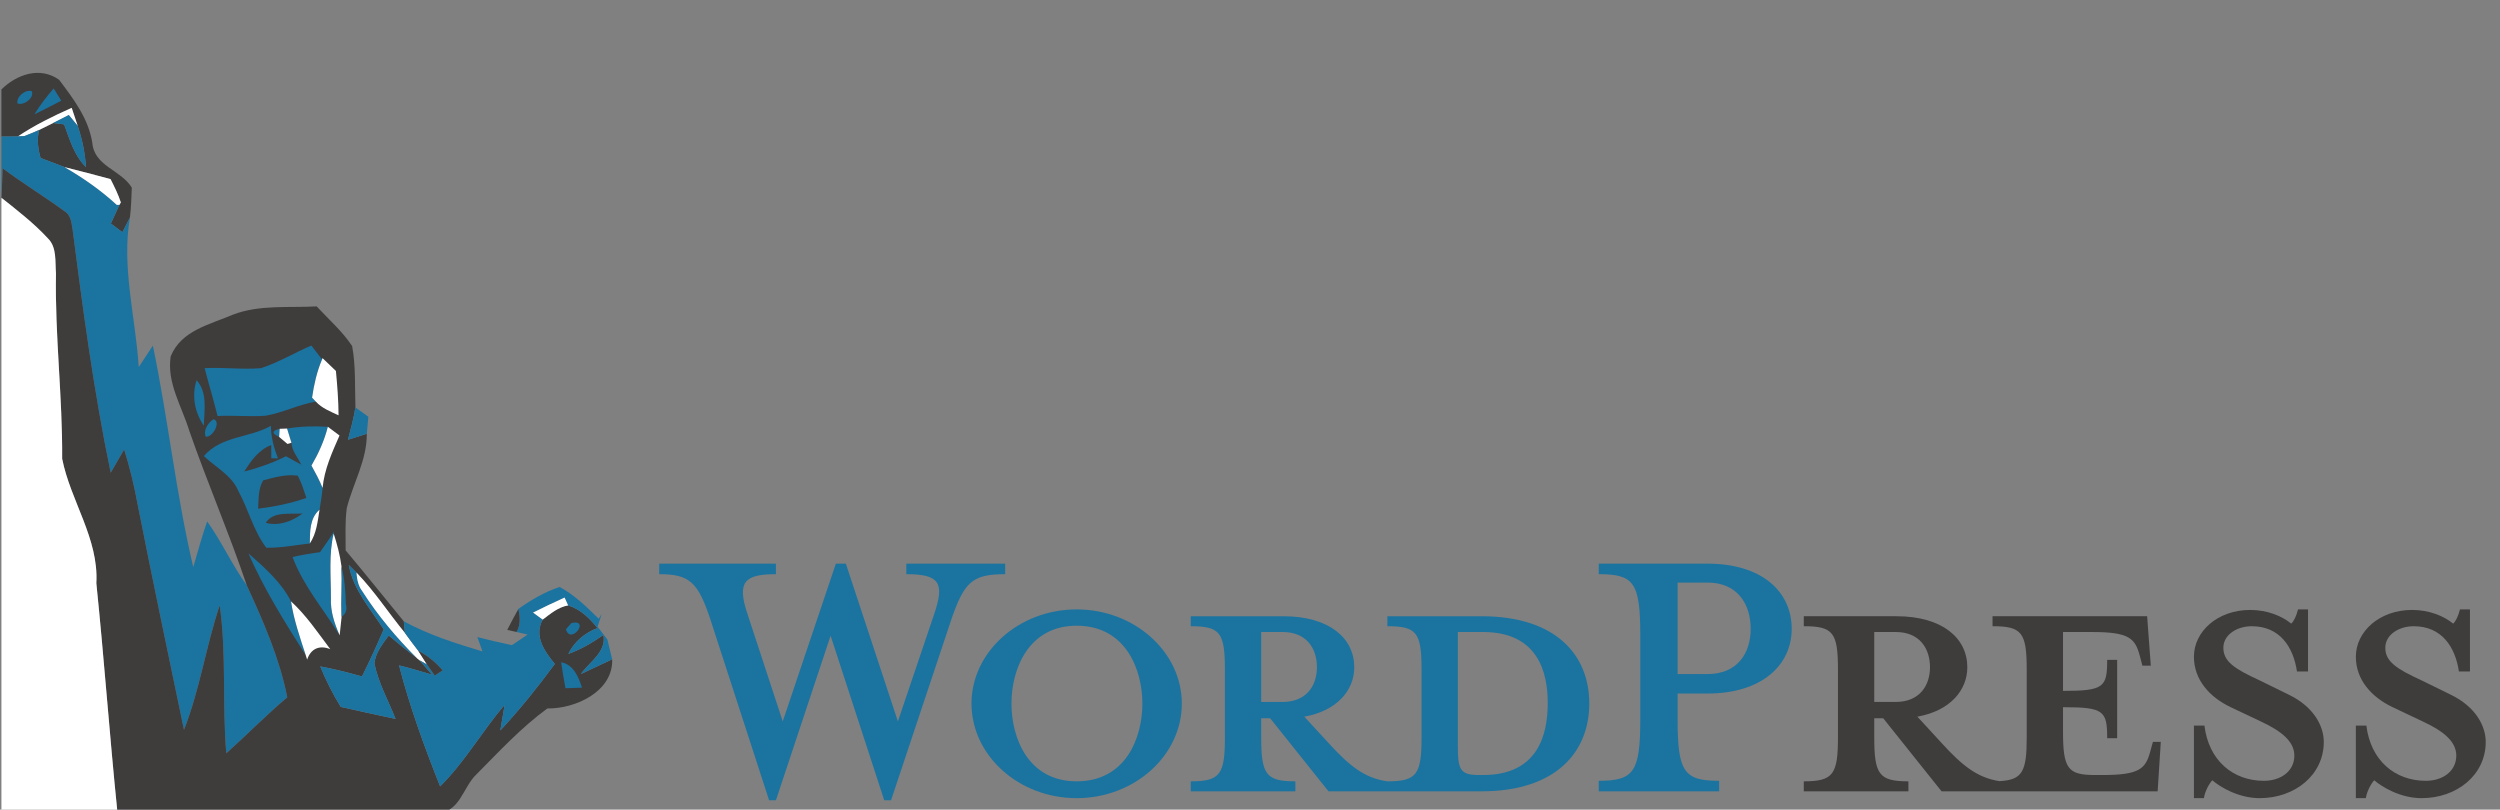 <?xml version="1.0" encoding="UTF-8" standalone="no"?>
<!-- Created with Inkscape (http://www.inkscape.org/) -->

<svg
   xmlns:dc="http://purl.org/dc/elements/1.1/"
   xmlns:cc="http://creativecommons.org/ns#"
   xmlns:rdf="http://www.w3.org/1999/02/22-rdf-syntax-ns#"
   xmlns:svg="http://www.w3.org/2000/svg"
   xmlns="http://www.w3.org/2000/svg"
   xmlns:xlink="http://www.w3.org/1999/xlink"
   xmlns:sodipodi="http://sodipodi.sourceforge.net/DTD/sodipodi-0.dtd"
   xmlns:inkscape="http://www.inkscape.org/namespaces/inkscape"
   width="1544"
   height="500"
   id="svg2"
   version="1.1"
   inkscape:version="0.48.3.1 r9886"
   sodipodi:docname="wp-ffpc-banner.svg"
   inkscape:export-filename="/home/peter-molnar/Documents/banner-772x250.png"
   inkscape:export-xdpi="45"
   inkscape:export-ydpi="45">
  <rect width="100%" height="100%" fill="#808080" stroke="none"/>
  <defs
     id="defs4">
    <clipPath
       id="clipPath3018"
       clipPathUnits="userSpaceOnUse">
      <path
         id="path3020"
         d="M 0,180 252,180 252,0 0,0 0,180 z" />
    </clipPath>
    <linearGradient
       y2="-305.16"
       x2="915.054"
       y1="-200.326"
       x1="915.054"
       gradientTransform="matrix(1.336,3.126108e-2,-2.3560347e-2,1.007,-311.784,254.709)"
       gradientUnits="userSpaceOnUse"
       id="linearGradient3506"
       xlink:href="#linearGradient5427"
       inkscape:collect="always" />
    <linearGradient
       y2="-305.16"
       x2="915.054"
       y1="-200.326"
       x1="915.054"
       gradientTransform="matrix(1.336,3.126108e-2,-2.3560347e-2,1.007,-311.784,254.709)"
       gradientUnits="userSpaceOnUse"
       id="linearGradient3500"
       xlink:href="#linearGradient5427"
       inkscape:collect="always" />
    <linearGradient
       y2="-305.16"
       x2="915.054"
       y1="-200.326"
       x1="915.054"
       gradientTransform="matrix(1.159,2.7136968e-2,-2.0452153e-2,0.874,-449.254,288.269)"
       gradientUnits="userSpaceOnUse"
       id="linearGradient3463"
       xlink:href="#linearGradient5427"
       inkscape:collect="always" />
    <linearGradient
       y2="-305.16"
       x2="915.054"
       y1="-200.326"
       x1="915.054"
       gradientTransform="matrix(1.336,3.126108e-2,-2.3560347e-2,1.007,-311.784,254.709)"
       gradientUnits="userSpaceOnUse"
       id="linearGradient3460"
       xlink:href="#linearGradient5427"
       inkscape:collect="always" />
    <linearGradient
       y2="-305.16"
       x2="915.054"
       y1="-200.326"
       x1="915.054"
       gradientTransform="matrix(1.336,3.126108e-2,-2.3560347e-2,1.007,-311.784,254.709)"
       gradientUnits="userSpaceOnUse"
       id="linearGradient2438"
       xlink:href="#linearGradient5427"
       inkscape:collect="always" />
    <linearGradient
       y2="-305.16"
       x2="915.054"
       y1="-200.326"
       x1="915.054"
       gradientTransform="matrix(1.336,3.126108e-2,-2.3560347e-2,1.007,-311.784,254.709)"
       gradientUnits="userSpaceOnUse"
       id="linearGradient2437"
       xlink:href="#linearGradient5427"
       inkscape:collect="always" />
    <linearGradient
       y2="254.981"
       x2="918.359"
       y1="221.409"
       x1="157.88"
       gradientTransform="matrix(-0.16,-0.34,3.473,-0.109,-221.665,475.615)"
       gradientUnits="userSpaceOnUse"
       id="linearGradient2465"
       xlink:href="#linearGradient5126"
       inkscape:collect="always" />
    <linearGradient
       y2="358.014"
       x2="319.612"
       y1="435.014"
       x1="194.12"
       gradientUnits="userSpaceOnUse"
       id="linearGradient2463"
       xlink:href="#linearGradient5520"
       inkscape:collect="always" />
    <linearGradient
       y2="358.014"
       x2="22.627"
       y1="434.014"
       x1="136.701"
       gradientTransform="translate(687.308,0)"
       gradientUnits="userSpaceOnUse"
       id="linearGradient2461"
       xlink:href="#linearGradient5520"
       inkscape:collect="always" />
    <linearGradient
       gradientTransform="translate(687.308,0)"
       y2="358.014"
       x2="22.627"
       y1="434.014"
       x1="136.701"
       gradientUnits="userSpaceOnUse"
       id="linearGradient5530"
       xlink:href="#linearGradient5520"
       inkscape:collect="always" />
    <linearGradient
       gradientUnits="userSpaceOnUse"
       y2="358.014"
       x2="319.612"
       y1="435.014"
       x1="194.12"
       id="linearGradient5526"
       xlink:href="#linearGradient5520"
       inkscape:collect="always" />
    <linearGradient
       y2="254.981"
       x2="918.359"
       y1="221.409"
       x1="157.88"
       gradientTransform="matrix(-0.16,-0.34,3.473,-0.109,-221.665,475.615)"
       gradientUnits="userSpaceOnUse"
       id="linearGradient5452"
       xlink:href="#linearGradient5126"
       inkscape:collect="always" />
    <linearGradient
       y2="-305.16"
       x2="915.054"
       y1="-200.326"
       x1="915.054"
       gradientTransform="matrix(1.336,0,0,1.007,-702.27,522.528)"
       gradientUnits="userSpaceOnUse"
       id="linearGradient5447"
       xlink:href="#linearGradient5427"
       inkscape:collect="always" />
    <inkscape:perspective
       sodipodi:type="inkscape:persp3d"
       inkscape:vp_x="0 : 526.18109 : 1"
       inkscape:vp_y="0 : 1000 : 0"
       inkscape:vp_z="744.09448 : 526.18109 : 1"
       inkscape:persp3d-origin="372.04724 : 350.78739 : 1"
       id="perspective2464" />
    <inkscape:perspective
       id="perspective10"
       inkscape:persp3d-origin="372.04724 : 350.78739 : 1"
       inkscape:vp_z="744.09448 : 526.18109 : 1"
       inkscape:vp_y="0 : 1000 : 0"
       inkscape:vp_x="0 : 526.18109 : 1"
       sodipodi:type="inkscape:persp3d" />
    <linearGradient
       id="linearGradient3375">
      <stop
         id="stop3377"
         offset="0"
         style="stop-color:#ffffff;stop-opacity:0.282;" />
      <stop
         id="stop3379"
         offset="1"
         style="stop-color:#ffffff;stop-opacity:0;" />
    </linearGradient>
    <linearGradient
       id="linearGradient3383">
      <stop
         id="stop3385"
         offset="0"
         style="stop-color:#ffffff;stop-opacity:0.439;" />
      <stop
         style="stop-color:#ffffff;stop-opacity:0;"
         offset="0.52"
         id="stop3391" />
      <stop
         id="stop3387"
         offset="1"
         style="stop-color:#ffffff;stop-opacity:0;" />
    </linearGradient>
    <linearGradient
       id="linearGradient5090">
      <stop
         id="stop5092"
         offset="0"
         style="stop-color:#ffffff;stop-opacity:1;" />
      <stop
         id="stop5094"
         offset="1"
         style="stop-color:#ffffff;stop-opacity:0;" />
    </linearGradient>
    <linearGradient
       id="linearGradient5126">
      <stop
         style="stop-color:#ffffff;stop-opacity:0.439;"
         offset="0"
         id="stop5128" />
      <stop
         id="stop5130"
         offset="0.378"
         style="stop-color:#ffffff;stop-opacity:0;" />
      <stop
         style="stop-color:#ffffff;stop-opacity:0;"
         offset="1"
         id="stop5132" />
    </linearGradient>
    <linearGradient
       id="linearGradient5348">
      <stop
         id="stop5350"
         offset="0"
         style="stop-color:#ffffff;stop-opacity:1;" />
      <stop
         id="stop5352"
         offset="1"
         style="stop-color:#ffffff;stop-opacity:0;" />
    </linearGradient>
    <linearGradient
       id="linearGradient5427"
       inkscape:collect="always">
      <stop
         id="stop5429"
         offset="0"
         style="stop-color:#ffffff;stop-opacity:1;" />
      <stop
         id="stop5431"
         offset="1"
         style="stop-color:#ffffff;stop-opacity:0;" />
    </linearGradient>
    <linearGradient
       id="linearGradient5520"
       inkscape:collect="always">
      <stop
         id="stop5522"
         offset="0"
         style="stop-color:#ffffff;stop-opacity:1;" />
      <stop
         id="stop5524"
         offset="1"
         style="stop-color:#ffffff;stop-opacity:0;" />
    </linearGradient>
  </defs>
  <sodipodi:namedview
     id="base"
     pagecolor="#ffffff"
     bordercolor="#666666"
     borderopacity="1.0"
     inkscape:pageopacity="0.0"
     inkscape:pageshadow="2"
     inkscape:zoom="0.35"
     inkscape:cx="312.60461"
     inkscape:cy="-15.62205"
     inkscape:document-units="px"
     inkscape:current-layer="layer1"
     showgrid="false"
     showguides="true"
     inkscape:guide-bbox="true"
     inkscape:window-width="1331"
     inkscape:window-height="719"
     inkscape:window-x="35"
     inkscape:window-y="458"
     inkscape:window-maximized="1" />
  <g
     inkscape:label="Layer 1"
     inkscape:groupmode="layer"
     id="layer1"
     transform="translate(0,-552.362)">
    <g
       transform="matrix(5.601,0,0,-5.601,274.959,1203.745)"
       inkscape:label="wordpress-logo-stacked-cmyk"
       id="g3012">
      <g
         id="g3014">
        <g
           clip-path="url(#clipPath3018)"
           id="g3016">
          <g
             transform="translate(114.442,30.839)"
             id="g3022">
            <path
               id="path3024"
               style="fill:#1b73a0;fill-opacity:1;fill-rule:nonzero;stroke:none"
               d="m 0,0 -0.406,0 c -2.087,0 -2.377,0.521 -2.377,3.188 l 0,12.581 2.783,0 c 6.029,0 7.131,-4.406 7.131,-7.827 C 7.131,4.406 6.029,0 0,0 m -24.466,8.059 0,7.71 2.377,0 c 2.609,0 3.769,-1.797 3.769,-3.883 0,-2.031 -1.16,-3.827 -3.769,-3.827 l -2.377,0 z m 24.292,9.45 -10.378,0 0,-1.102 c 3.246,0 3.768,-0.695 3.768,-4.812 l 0,-7.421 c 0,-4.116 -0.522,-4.87 -3.768,-4.87 -2.492,0.347 -4.174,1.681 -6.493,4.232 l -2.667,2.899 c 3.595,0.638 5.508,2.899 5.508,5.451 0,3.187 -2.725,5.623 -7.827,5.623 l -10.203,0 0,-1.102 c 3.246,0 3.767,-0.695 3.767,-4.812 l 0,-7.421 c 0,-4.116 -0.521,-4.87 -3.767,-4.87 l 0,-1.101 11.537,0 0,1.101 c -3.247,0 -3.769,0.754 -3.769,4.87 l 0,2.087 0.986,0 6.435,-8.058 16.871,0 c 8.291,0 11.885,4.405 11.885,9.682 0,5.275 -3.594,9.624 -11.885,9.624"
               inkscape:connector-curvature="0" />
          </g>
          <g
             transform="translate(49.916,36.752)"
             id="g3026">
            <path
               id="path3028"
               style="fill:#1b73a0;fill-opacity:1;fill-rule:nonzero;stroke:none"
               d="m 0,0 4,11.828 c 1.16,3.42 0.639,4.405 -3.072,4.405 l 0,1.161 10.9,0 0,-1.161 c -3.653,0 -4.522,-0.869 -5.972,-5.101 l -6.61,-19.828 -0.753,0 -5.914,18.147 -6.029,-18.147 -0.754,0 -6.435,19.828 c -1.392,4.232 -2.319,5.101 -5.682,5.101 l 0,1.161 12.871,0 0,-1.161 c -3.421,0 -4.349,-0.811 -3.131,-4.405 L -12.697,0 l 5.856,17.394 1.102,0 L 0,0 z"
               inkscape:connector-curvature="0" />
          </g>
          <g
             transform="translate(69.627,47.304)"
             id="g3030">
            <path
               id="path3032"
               style="fill:#1b73a0;fill-opacity:1;fill-rule:nonzero;stroke:none"
               d="m 0,0 c -5.333,0 -7.189,-4.812 -7.189,-8.58 0,-3.827 1.856,-8.581 7.189,-8.581 5.392,0 7.247,4.754 7.247,8.581 C 7.247,-4.812 5.392,0 0,0 m 0,-19.016 c -6.377,0 -11.595,4.696 -11.595,10.436 0,5.682 5.218,10.378 11.595,10.378 6.377,0 11.596,-4.696 11.596,-10.378 0,-5.74 -5.219,-10.436 -11.596,-10.436"
               inkscape:connector-curvature="0" />
          </g>
          <g
             transform="translate(139.197,52.059)"
             id="g3034">
            <path
               id="path3036"
               style="fill:#1b73a0;fill-opacity:1;fill-rule:nonzero;stroke:none"
               d="m 0,0 -3.305,0 0,-10.088 3.305,0 c 3.247,0 4.754,2.261 4.754,4.984 C 4.754,-2.32 3.247,0 0,0 m 1.275,-21.857 0,-1.16 -13.276,0 0,1.16 c 3.885,0 4.58,0.985 4.58,6.783 l 0,9.275 c 0,5.799 -0.695,6.726 -4.58,6.726 l 0,1.16 12.001,0 c 5.972,0 9.276,-3.073 9.276,-7.191 0,-4 -3.304,-7.13 -9.276,-7.13 l -3.305,0 0,-2.84 c 0,-5.798 0.696,-6.783 4.58,-6.783"
               inkscape:connector-curvature="0" />
          </g>
          <g
             transform="translate(157.576,38.898)"
             id="g3038">
            <path
               id="path3040"
               style="fill:#3f3c3c;fill-opacity:1;fill-rule:nonzero;stroke:none"
               d="m 0,0 0,7.71 2.377,0 C 4.985,7.71 6.146,5.913 6.146,3.827 6.146,1.797 4.985,0 2.377,0 L 0,0 z M 30.726,-4.406 30.437,-5.45 C 29.915,-7.363 29.276,-8.059 25.16,-8.059 l -0.811,0 c -3.015,0 -3.536,0.696 -3.536,4.812 l 0,2.667 c 4.521,0 4.87,-0.405 4.87,-3.421 l 1.101,0 0,8.639 -1.101,0 c 0,-3.015 -0.349,-3.42 -4.87,-3.42 l 0,6.492 3.188,0 c 4.116,0 4.754,-0.695 5.275,-2.608 l 0.29,-1.101 0.928,0 -0.405,5.449 -17.046,0 0,-1.101 c 3.247,0 3.769,-0.696 3.769,-4.813 l 0,-7.421 c 0,-3.765 -0.444,-4.714 -3.003,-4.849 -2.433,0.372 -4.104,1.699 -6.389,4.212 l -2.667,2.898 c 3.595,0.639 5.509,2.899 5.509,5.451 0,3.188 -2.725,5.623 -7.827,5.623 l -10.205,0 0,-1.101 c 3.248,0 3.769,-0.696 3.769,-4.813 l 0,-7.421 c 0,-4.116 -0.521,-4.87 -3.769,-4.87 l 0,-1.1 11.538,0 0,1.1 C 0.521,-8.755 0,-8.001 0,-3.885 l 0,2.087 0.985,0 6.435,-8.057 23.828,0 0.348,5.449 -0.87,0 z"
               inkscape:connector-curvature="0" />
          </g>
          <g
             transform="translate(200.071,28.288)"
             id="g3042">
            <path
               id="path3044"
               style="fill:#3f3c3c;fill-opacity:1;fill-rule:nonzero;stroke:none"
               d="M 0,0 C -2.319,0 -4.349,1.217 -5.218,1.971 -5.508,1.681 -6.029,0.812 -6.146,0 l -1.101,0 0,8 1.159,0 c 0.464,-3.826 3.131,-6.087 6.552,-6.087 1.854,0 3.362,1.043 3.362,2.782 0,1.508 -1.334,2.667 -3.71,3.769 l -3.304,1.565 c -2.32,1.103 -4.059,3.015 -4.059,5.566 0,2.783 2.608,5.16 6.204,5.16 1.913,0 3.535,-0.695 4.522,-1.508 0.29,0.232 0.579,0.871 0.753,1.566 l 1.102,0 0,-6.841 -1.218,0 c -0.406,2.725 -1.913,4.986 -4.985,4.986 -1.624,0 -3.132,-0.928 -3.132,-2.377 0,-1.508 1.218,-2.318 4.001,-3.595 L 3.188,11.421 C 5.972,10.088 7.073,7.942 7.073,6.203 7.073,2.551 3.884,0 0,0"
               inkscape:connector-curvature="0" />
          </g>
          <g
             transform="translate(217.928,28.288)"
             id="g3046">
            <path
               id="path3048"
               style="fill:#3f3c3c;fill-opacity:1;fill-rule:nonzero;stroke:none"
               d="M 0,0 C -2.319,0 -4.35,1.217 -5.219,1.971 -5.509,1.681 -6.03,0.812 -6.146,0 l -1.102,0 0,8 1.16,0 c 0.464,-3.826 3.13,-6.087 6.551,-6.087 1.855,0 3.363,1.043 3.363,2.782 0,1.508 -1.334,2.667 -3.711,3.769 l -3.304,1.565 c -2.32,1.103 -4.059,3.015 -4.059,5.566 0,2.783 2.609,5.16 6.204,5.16 1.913,0 3.536,-0.695 4.523,-1.508 0.289,0.232 0.579,0.871 0.752,1.566 l 1.102,0 0,-6.841 -1.218,0 c -0.405,2.725 -1.913,4.986 -4.985,4.986 -1.623,0 -3.131,-0.928 -3.131,-2.377 0,-1.508 1.217,-2.318 4.001,-3.595 L 3.188,11.421 C 5.971,10.088 7.072,7.942 7.072,6.203 7.072,2.551 3.884,0 0,0"
               inkscape:connector-curvature="0" />
          </g>
          <g
             transform="translate(86.642,109.391)"
             id="g3050" />
          <g
             transform="translate(149.385,111.281)"
             id="g3054" />
          <g
             transform="translate(124.756,106.114)"
             id="g3058" />
          <g
             transform="translate(156.966,127.361)"
             id="g3062" />
          <g
             transform="translate(124.099,67.728)"
             id="g3066" />
        </g>
      </g>
    </g>
    <g
       id="g4488"
       transform="matrix(3.082,0,0,3.082,0.879,591.922)"
       style="opacity:1">
      <path
         id="path4412"
         d="M 0,5.08 C 3.07,2.07 7.72,0.43 11.56,3.15 c 2.88,3.84 5.85,7.7 6.65,12.6 0.37,4.74 5.75,5.44 7.92,9.02 -0.1,2 -0.12,4 -0.38,5.99 -0.49,0.99 -0.99,1.97 -1.51,2.94 -0.58,-0.44 -1.73,-1.31 -2.31,-1.74 0.57,-1.25 1.14,-2.49 1.71,-3.74 l 0.29,-0.49 C 23.4,26.11 22.64,24.58 21.87,23.06 18.82,22.21 15.74,21.45 12.67,20.66 11.07,20.03 9.47,19.43 7.85,18.83 7.34,16.99 7.06,15.08 7.57,13.2 c 0.93,-0.46 1.86,-0.93 2.79,-1.38 0.55,0.06 1.65,0.2 2.2,0.27 1.13,3.01 2.01,6.26 4.4,8.57 C 16.74,17.85 16.2,15.06 15.29,12.4 14.89,11.19 14.49,9.99 14.08,8.78 10.36,10.43 6.7,12.23 3.31,14.49 2.21,14.53 1.1,14.52 0,14.52 L 0,5.08 z"
         inkscape:connector-curvature="0"
         style="fill:#3f3c3c;fill-opacity:1" />
      <path
         id="path4414"
         d="m 8.56,4.27 c 0.5,0.5 0.5,0.5 0,0 z"
         inkscape:connector-curvature="0"
         style="fill:#c30e0c" />
      <path
         id="path4416"
         d="M 3.22,7.9 C 2.93,6.56 4.8,5 6.09,5.44 6.62,6.83 4.48,8.35 3.22,7.9 z"
         inkscape:connector-curvature="0"
         style="fill:#1b73a0;fill-opacity:1" />
      <path
         id="path4418"
         d="m 10.47,4.88 c 0.5,0.82 1.01,1.64 1.52,2.46 C 10.2,8.27 8.42,9.2 6.61,10.08 7.72,8.23 9.05,6.52 10.47,4.88 z"
         inkscape:connector-curvature="0"
         style="fill:#1b73a0;fill-opacity:1" />
      <path
         id="path4420"
         d="m 3.31,14.49 c 3.39,-2.26 7.05,-4.06 10.77,-5.71 0.41,1.21 0.81,2.41 1.21,3.62 -0.45,-0.55 -1.35,-1.64 -1.79,-2.18 -0.79,0.4 -2.36,1.2 -3.14,1.6 -0.93,0.45 -1.86,0.92 -2.79,1.38 -0.98,0.45 -1.98,0.86 -3,1.24 l -1.26,0.05 z"
         inkscape:connector-curvature="0"
         style="fill:#ffffff" />
      <path
         id="path4422"
         d="m 10.36,11.82 c 0.78,-0.4 2.35,-1.2 3.14,-1.6 0.44,0.54 1.34,1.63 1.79,2.18 0.91,2.66 1.45,5.45 1.67,8.26 -2.39,-2.31 -3.27,-5.56 -4.4,-8.57 -0.55,-0.07 -1.65,-0.21 -2.2,-0.27 z"
         inkscape:connector-curvature="0"
         style="fill:#1b73a0;fill-opacity:1" />
      <path
         id="path4424"
         d="m 0,14.52 c 1.1,0 2.21,0.01 3.31,-0.03 l 1.26,-0.05 c 1.02,-0.38 2.02,-0.79 3,-1.24 -0.51,1.88 -0.23,3.79 0.28,5.63 1.62,0.6 3.22,1.2 4.82,1.83 3.74,2.17 7.28,4.64 10.45,7.56 l 0.52,0 c -0.57,1.25 -1.14,2.49 -1.71,3.74 0.58,0.43 1.73,1.3 2.31,1.74 0.52,-0.97 1.02,-1.95 1.51,-2.94 -1.71,9.98 1.13,19.98 1.77,29.96 0.95,-1.43 1.89,-2.87 2.83,-4.3 3.06,14.73 4.64,29.75 8.09,44.39 0.9,-3.06 1.73,-6.15 2.79,-9.16 2.93,4.1 4.99,8.73 7.94,12.82 3.31,7.21 6.57,14.61 8.11,22.43 -4.23,3.57 -8.1,7.53 -12.22,11.22 -0.84,-9.86 0.07,-19.83 -1.32,-29.65 -2.75,8.21 -3.97,16.87 -7.16,24.95 -3.15,-15.15 -6.36,-30.3 -9.35,-45.49 -0.67,-3.61 -1.54,-7.18 -2.64,-10.68 -0.91,1.54 -1.8,3.1 -2.69,4.66 C 18.53,65.76 16.35,49.37 14.24,33.01 14.02,31.71 13.88,30.18 12.59,29.46 8.55,26.51 4.26,23.9 0.25,20.9 0.17,22.87 0.08,24.84 0.02,26.81 L 0,27.61 0,14.52 z"
         inkscape:connector-curvature="0"
         style="fill:#1b73a0;fill-opacity:1" />
      <path
         id="path4426"
         d="m 12.67,20.66 c 3.07,0.79 6.15,1.55 9.2,2.4 0.77,1.52 1.53,3.05 2.06,4.67 l -0.29,0.49 -0.52,0 C 19.95,25.3 16.41,22.83 12.67,20.66 z"
         inkscape:connector-curvature="0"
         style="fill:#ffffff" />
      <path
         id="path4428"
         d="m 0.25,20.9 c 4.01,3 8.3,5.61 12.34,8.56 1.29,0.72 1.43,2.25 1.65,3.55 2.11,16.36 4.29,32.75 7.66,48.9 0.89,-1.56 1.78,-3.12 2.69,-4.66 1.1,3.5 1.97,7.07 2.64,10.68 2.99,15.19 6.2,30.34 9.35,45.49 3.19,-8.08 4.41,-16.74 7.16,-24.95 1.39,9.82 0.48,19.79 1.32,29.65 4.12,-3.69 7.99,-7.65 12.22,-11.22 -1.54,-7.82 -4.8,-15.22 -8.11,-22.43 C 45.65,94.04 41.27,83.91 37.65,73.5 36.16,68.61 33.1,63.88 33.92,58.58 c 2.11,-5.22 7.84,-6.37 12.49,-8.37 5.34,-2.04 11.17,-1.33 16.76,-1.65 2.41,2.61 5.14,4.97 7.11,7.95 0.75,4.04 0.52,8.2 0.66,12.3 -0.35,2.19 -0.94,4.33 -1.5,6.48 1.26,-0.41 2.52,-0.81 3.78,-1.21 0.04,5.28 -2.75,9.92 -4.02,14.92 -0.36,2.8 -0.22,5.64 -0.22,8.46 3.95,4.68 7.76,9.48 11.65,14.21 0.06,0.59 0.17,1.75 0.23,2.33 -3.28,-3.99 -6.1,-8.38 -9.71,-12.09 -0.38,-0.38 -1.16,-1.16 -1.55,-1.54 0.89,4.97 4.36,8.8 7.01,12.91 -1.37,3.18 -2.8,6.34 -4.36,9.44 -2.76,-0.78 -5.54,-1.49 -8.36,-2.01 1.15,2.81 2.51,5.53 4.11,8.11 3.66,0.8 7.31,1.65 10.98,2.41 -1.45,-3.69 -3.45,-7.21 -4.24,-11.12 0.22,-2.17 1.65,-3.9 2.87,-5.6 1.87,1.58 3.78,3.11 5.72,4.6 0.11,0.09 0.33,0.27 0.44,0.36 0.63,0.73 1.89,2.17 2.52,2.9 -2.19,-0.67 -4.39,-1.32 -6.61,-1.87 2.13,8.27 5.08,16.31 8.23,24.24 4.97,-4.9 8.4,-11.05 12.93,-16.32 -0.29,1.7 -0.59,3.41 -0.87,5.12 3.92,-4.21 7.52,-8.71 10.93,-13.33 -2.08,-2.53 -4.24,-5.57 -2.43,-8.89 1.56,-1.17 3.11,-2.51 5.09,-2.84 2.48,0.77 4.31,2.57 5.88,4.54 -2.54,0.98 -4.65,2.72 -5.84,5.18 2.53,-0.9 4.84,-2.27 7.03,-3.8 0.67,3.38 -2.81,5.42 -4.53,7.84 2.1,-0.99 4.19,-1.98 6.29,-2.96 0.22,6.43 -7.32,9.93 -12.99,9.85 -5.23,3.81 -9.64,8.6 -14.18,13.17 -2.79,2.6 -3.37,7.95 -8.15,7.7 l -54.6,0 c -3.08,-0.27 -6.16,-0.32 -9.25,-0.33 -1.55,-15.2 -2.64,-30.45 -4.2,-45.64 C 19.53,95.09 13.84,87.55 12.17,79.09 12.26,66.69 10.7,54.35 10.93,41.94 10.72,39.58 11.16,36.71 9.28,34.9 6.49,31.88 3.22,29.36 0.02,26.81 0.08,24.84 0.17,22.87 0.25,20.9 z"
         inkscape:connector-curvature="0"
         style="fill:#3f3c3c;fill-opacity:1" />
      <path
         id="path4430"
         d="m 0,27.61 0.02,-0.8 c 3.2,2.55 6.47,5.07 9.26,8.09 1.88,1.81 1.44,4.68 1.65,7.04 -0.23,12.41 1.33,24.75 1.24,37.15 1.67,8.46 7.36,16 6.85,24.94 1.56,15.19 2.65,30.44 4.2,45.64 3.09,0.01 6.17,0.06 9.25,0.33 L 0,150 0,27.61 z"
         inkscape:connector-curvature="0"
         style="fill:#ffffff" />
      <path
         id="path4432"
         d="m 52.03,60.94 c 3.5,-1.16 6.7,-3.07 10.07,-4.54 0.72,0.92 1.44,1.85 2.15,2.79 -1.03,2.44 -1.62,5.04 -2,7.66 l 0.76,0.8 c -3.47,0.56 -6.63,2.24 -10.09,2.82 -3.2,0.25 -6.41,-0.12 -9.61,0.06 -0.79,-3.22 -1.77,-6.39 -2.59,-9.6 3.77,-0.19 7.54,0.32 11.31,0.01 z"
         inkscape:connector-curvature="0"
         style="fill:#1b73a0;fill-opacity:1" />
      <path
         id="path4434"
         d="m 64.25,59.19 0.1,-0.26 c 0.89,0.86 1.78,1.71 2.68,2.57 0.28,2.96 0.51,5.92 0.53,8.89 -1.6,-0.75 -3.32,-1.4 -4.55,-2.74 l -0.76,-0.8 c 0.38,-2.62 0.97,-5.22 2,-7.66 z"
         inkscape:connector-curvature="0"
         style="fill:#ffffff" />
      <path
         id="path4436"
         d="m 39.11,63.35 c 2.26,2.52 1.52,6.05 1.45,9.12 -1.83,-2.67 -2.47,-6 -1.45,-9.12 z"
         inkscape:connector-curvature="0"
         style="fill:#1b73a0;fill-opacity:1" />
      <path
         id="path4438"
         d="m 70.94,68.81 c 0.86,0.62 1.73,1.24 2.59,1.87 -0.1,1.13 -0.21,2.26 -0.31,3.4 -1.26,0.4 -2.52,0.8 -3.78,1.21 0.56,-2.15 1.15,-4.29 1.5,-6.48 z"
         inkscape:connector-curvature="0"
         style="fill:#1b73a0;fill-opacity:1" />
      <path
         id="path4440"
         d="m 42.51,71.17 c 1.6,0.46 -0.19,3.73 -1.57,3.49 -0.55,-1.26 0.49,-2.83 1.57,-3.49 z"
         inkscape:connector-curvature="0"
         style="fill:#1b73a0;fill-opacity:1" />
      <path
         id="path4442"
         d="m 40.57,78.56 c 3.48,-4.07 9.11,-3.62 13.43,-6.06 0.02,2.26 0.59,4.44 1.42,6.53 l -1.34,-0.04 c 0,-0.66 -0.01,-1.99 -0.01,-2.65 -2.49,0.96 -4.05,3.13 -5.4,5.31 2.88,-0.73 5.69,-1.73 8.35,-3.06 1.02,0.55 2.04,1.11 3.06,1.68 -0.69,-1.43 -1.87,-2.73 -1.96,-4.37 -0.22,-0.72 -0.66,-2.14 -0.88,-2.86 2.7,-0.45 5.44,-0.52 8.17,-0.35 -0.69,2.74 -1.86,5.33 -3.28,7.77 0.81,1.46 1.6,2.93 2.23,4.48 -0.12,1.46 -0.37,2.9 -0.61,4.35 -1.97,1.71 -1.92,4.39 -1.95,6.78 -2.91,0.32 -5.8,0.92 -8.73,0.85 -2.56,-3.37 -3.56,-7.64 -5.58,-11.34 -1.32,-3.17 -4.55,-4.75 -6.92,-7.02 z"
         inkscape:connector-curvature="0"
         style="fill:#1b73a0;fill-opacity:1" />
      <path
         id="path4444"
         d="m 55.65,74.72 c -1.54,-0.7 -1.5,-1.25 0.11,-1.63 -0.03,0.41 -0.09,1.22 -0.11,1.63 z"
         inkscape:connector-curvature="0"
         style="fill:#1b73a0;fill-opacity:1" />
      <path
         id="path4446"
         d="m 55.76,73.09 c 0.37,-0.01 1.11,-0.04 1.48,-0.05 0.22,0.72 0.66,2.14 0.88,2.86 l -0.8,0.23 c -0.42,-0.35 -1.26,-1.06 -1.67,-1.41 0.02,-0.41 0.08,-1.22 0.11,-1.63 z"
         inkscape:connector-curvature="0"
         style="fill:#ffffff" />
      <path
         id="path4448"
         d="m 65.41,72.69 c 0.78,0.57 1.56,1.15 2.34,1.74 -1.48,3.39 -3.05,6.78 -3.39,10.51 -0.63,-1.55 -1.42,-3.02 -2.23,-4.48 1.42,-2.44 2.59,-5.03 3.28,-7.77 z"
         inkscape:connector-curvature="0"
         style="fill:#ffffff" />
      <path
         id="path4450"
         d="m 52.46,83.42 c 2.24,-0.59 4.61,-1.28 6.94,-0.93 0.73,1.41 1.21,2.94 1.71,4.45 -3.13,1.09 -6.39,1.76 -9.67,2.16 0.13,-1.91 -0.02,-3.97 1.02,-5.68 z"
         inkscape:connector-curvature="0"
         style="fill:#3f3c3c;fill-opacity:1" />
      <path
         id="path4452"
         d="m 52.96,91.93 c 1.58,-2.41 4.94,-1.66 7.38,-1.87 -2.05,1.57 -4.82,2.59 -7.38,1.87 z"
         inkscape:connector-curvature="0"
         style="fill:#3f3c3c;fill-opacity:1" />
      <path
         id="path4454"
         d="M 61.8,96.07 C 61.83,93.68 61.78,91 63.75,89.29 63.37,91.6 63.16,94.07 61.8,96.07 z"
         inkscape:connector-curvature="0"
         style="fill:#ffffff" />
      <path
         id="path4456"
         d="m 63.84,97.82 c 0.98,-1.38 1.96,-2.76 2.84,-4.19 l -0.1,0.45 c -1.01,4.23 -0.53,8.62 -0.55,12.93 -0.12,2.62 0.7,5.11 1.75,7.47 -3.2,-5.2 -7.3,-9.91 -9.44,-15.7 1.82,-0.41 3.66,-0.72 5.5,-0.96 z"
         inkscape:connector-curvature="0"
         style="fill:#1b73a0;fill-opacity:1" />
      <path
         id="path4458"
         d="m 66.03,107.01 c 0.02,-4.31 -0.46,-8.7 0.55,-12.93 0.69,2.15 1.28,4.35 1.57,6.6 0.14,3.36 -0.09,6.72 0.02,10.08 -0.1,0.93 -0.3,2.79 -0.39,3.72 -1.05,-2.36 -1.87,-4.85 -1.75,-7.47 z"
         inkscape:connector-curvature="0"
         style="fill:#ffffff" />
      <path
         id="path4460"
         d="m 49.49,98.05 c 3.19,2.8 6.61,5.81 8.54,9.62 0.57,3.71 1.8,7.25 2.96,10.81 -4.17,-6.59 -8.38,-13.27 -11.5,-20.43 z"
         inkscape:connector-curvature="0"
         style="fill:#1b73a0;fill-opacity:1" />
      <path
         id="path4462"
         d="m 68.15,100.68 c 0.63,2.46 0.8,5 0.87,7.53 0.3,1.11 0.01,1.96 -0.85,2.55 -0.11,-3.36 0.12,-6.72 -0.02,-10.08 z"
         inkscape:connector-curvature="0"
         style="fill:#1b73a0;fill-opacity:1" />
      <path
         id="path4464"
         d="m 69.6,100.37 c 0.39,0.38 1.17,1.16 1.55,1.54 0.11,1.31 0.33,2.63 1.16,3.71 3.13,4.91 6.9,9.39 11.02,13.49 -1.94,-1.49 -3.85,-3.02 -5.72,-4.6 -1.22,1.7 -2.65,3.43 -2.87,5.6 0.79,3.91 2.79,7.43 4.24,11.12 -3.67,-0.76 -7.32,-1.61 -10.98,-2.41 -1.6,-2.58 -2.96,-5.3 -4.11,-8.11 2.82,0.52 5.6,1.23 8.36,2.01 1.56,-3.1 2.99,-6.26 4.36,-9.44 -2.65,-4.11 -6.12,-7.94 -7.01,-12.91 z"
         inkscape:connector-curvature="0"
         style="fill:#1b73a0;fill-opacity:1" />
      <path
         id="path4466"
         d="m 71.15,101.91 c 3.61,3.71 6.43,8.1 9.71,12.09 0.86,1.21 1.76,2.4 2.67,3.57 0.44,0.69 1.32,2.07 1.76,2.76 l -1.52,-0.86 c -0.11,-0.09 -0.33,-0.27 -0.44,-0.36 -4.12,-4.1 -7.89,-8.58 -11.02,-13.49 -0.83,-1.08 -1.05,-2.4 -1.16,-3.71 z"
         inkscape:connector-curvature="0"
         style="fill:#ffffff" />
      <path
         id="path4468"
         d="m 103.61,109.17 c 2.54,-1.8 5.28,-3.4 8.24,-4.39 2.99,1.61 5.45,4.01 7.84,6.38 l 0.59,-0.95 c -0.2,0.64 -0.62,1.91 -0.82,2.54 0.65,0.85 1.3,1.7 1.96,2.55 0.31,1.33 0.64,2.65 0.97,3.98 -2.1,0.98 -4.19,1.97 -6.29,2.96 1.72,-2.42 5.2,-4.46 4.53,-7.84 -2.19,1.53 -4.5,2.9 -7.03,3.8 1.19,-2.46 3.3,-4.2 5.84,-5.18 -1.57,-1.97 -3.4,-3.77 -5.88,-4.54 -0.24,-0.52 -0.47,-1.05 -0.71,-1.57 -2.12,0.97 -4.23,1.96 -6.31,3.01 0.48,0.35 1.45,1.05 1.93,1.4 -1.81,3.32 0.35,6.36 2.43,8.89 -3.41,4.62 -7.01,9.12 -10.93,13.33 0.28,-1.71 0.58,-3.42 0.87,-5.12 -4.53,5.27 -7.96,11.42 -12.93,16.32 -3.15,-7.93 -6.1,-15.97 -8.23,-24.24 2.22,0.55 4.42,1.2 6.61,1.87 -0.63,-0.73 -1.89,-2.17 -2.52,-2.9 l 1.52,0.86 c 0.51,0.73 1.03,1.47 1.54,2.2 l 1.58,-1.03 c -1.37,-1.61 -3.01,-2.94 -4.88,-3.93 -0.91,-1.17 -1.81,-2.36 -2.67,-3.57 -0.06,-0.58 -0.17,-1.74 -0.23,-2.33 4.96,2.7 10.37,4.42 15.76,6.03 -0.25,-0.72 -0.76,-2.15 -1.01,-2.87 2.3,0.58 4.6,1.14 6.92,1.62 0.78,-0.53 2.35,-1.59 3.14,-2.12 -0.56,-0.13 -1.66,-0.39 -2.21,-0.52 0.84,-1.44 0.69,-3.07 0.38,-4.64 z"
         inkscape:connector-curvature="0"
         style="fill:#1b73a0;fill-opacity:1" />
      <path
         id="path4470"
         d="m 106.54,109.92 c 2.08,-1.05 4.19,-2.04 6.31,-3.01 0.24,0.52 0.47,1.05 0.71,1.57 -1.98,0.33 -3.53,1.67 -5.09,2.84 -0.48,-0.35 -1.45,-1.05 -1.93,-1.4 z"
         inkscape:connector-curvature="0"
         style="fill:#ffffff" />
      <path
         id="path4472"
         d="m 58.03,107.67 c 3.06,2.8 5.39,6.28 7.87,9.58 -2.21,-0.89 -3.93,-0.06 -4.64,2.1 l -0.27,-0.87 c -1.16,-3.56 -2.39,-7.1 -2.96,-10.81 z"
         inkscape:connector-curvature="0"
         style="fill:#ffffff" />
      <path
         id="path4474"
         d="m 103.61,109.17 c 0.31,1.57 0.46,3.2 -0.38,4.64 -0.47,-0.1 -1.4,-0.32 -1.87,-0.42 0.72,-1.42 1.46,-2.83 2.25,-4.22 z"
         inkscape:connector-curvature="0"
         style="fill:#3f3c3c;fill-opacity:1" />
      <path
         id="path4476"
         d="m 114.23,112 c 3.88,-0.85 -0.17,4.52 -1.11,1.26 0.28,-0.32 0.84,-0.95 1.11,-1.26 z"
         inkscape:connector-curvature="0"
         style="fill:#1b73a0;fill-opacity:1" />
      <path
         id="path4478"
         d="m 83.53,117.57 c 1.87,0.99 3.51,2.32 4.88,3.93 l -1.58,1.03 c -0.51,-0.73 -1.03,-1.47 -1.54,-2.2 -0.44,-0.69 -1.32,-2.07 -1.76,-2.76 z"
         inkscape:connector-curvature="0"
         style="fill:#3f3c3c;fill-opacity:1" />
      <path
         id="path4480"
         d="m 112.16,119.87 c 2.5,0.47 3.48,2.94 4.18,5.09 -0.82,0.03 -2.48,0.09 -3.31,0.12 -0.33,-1.73 -0.62,-3.47 -0.87,-5.21 z"
         inkscape:connector-curvature="0"
         style="fill:#1b73a0;fill-opacity:1" />
    </g>
  </g>
</svg>
